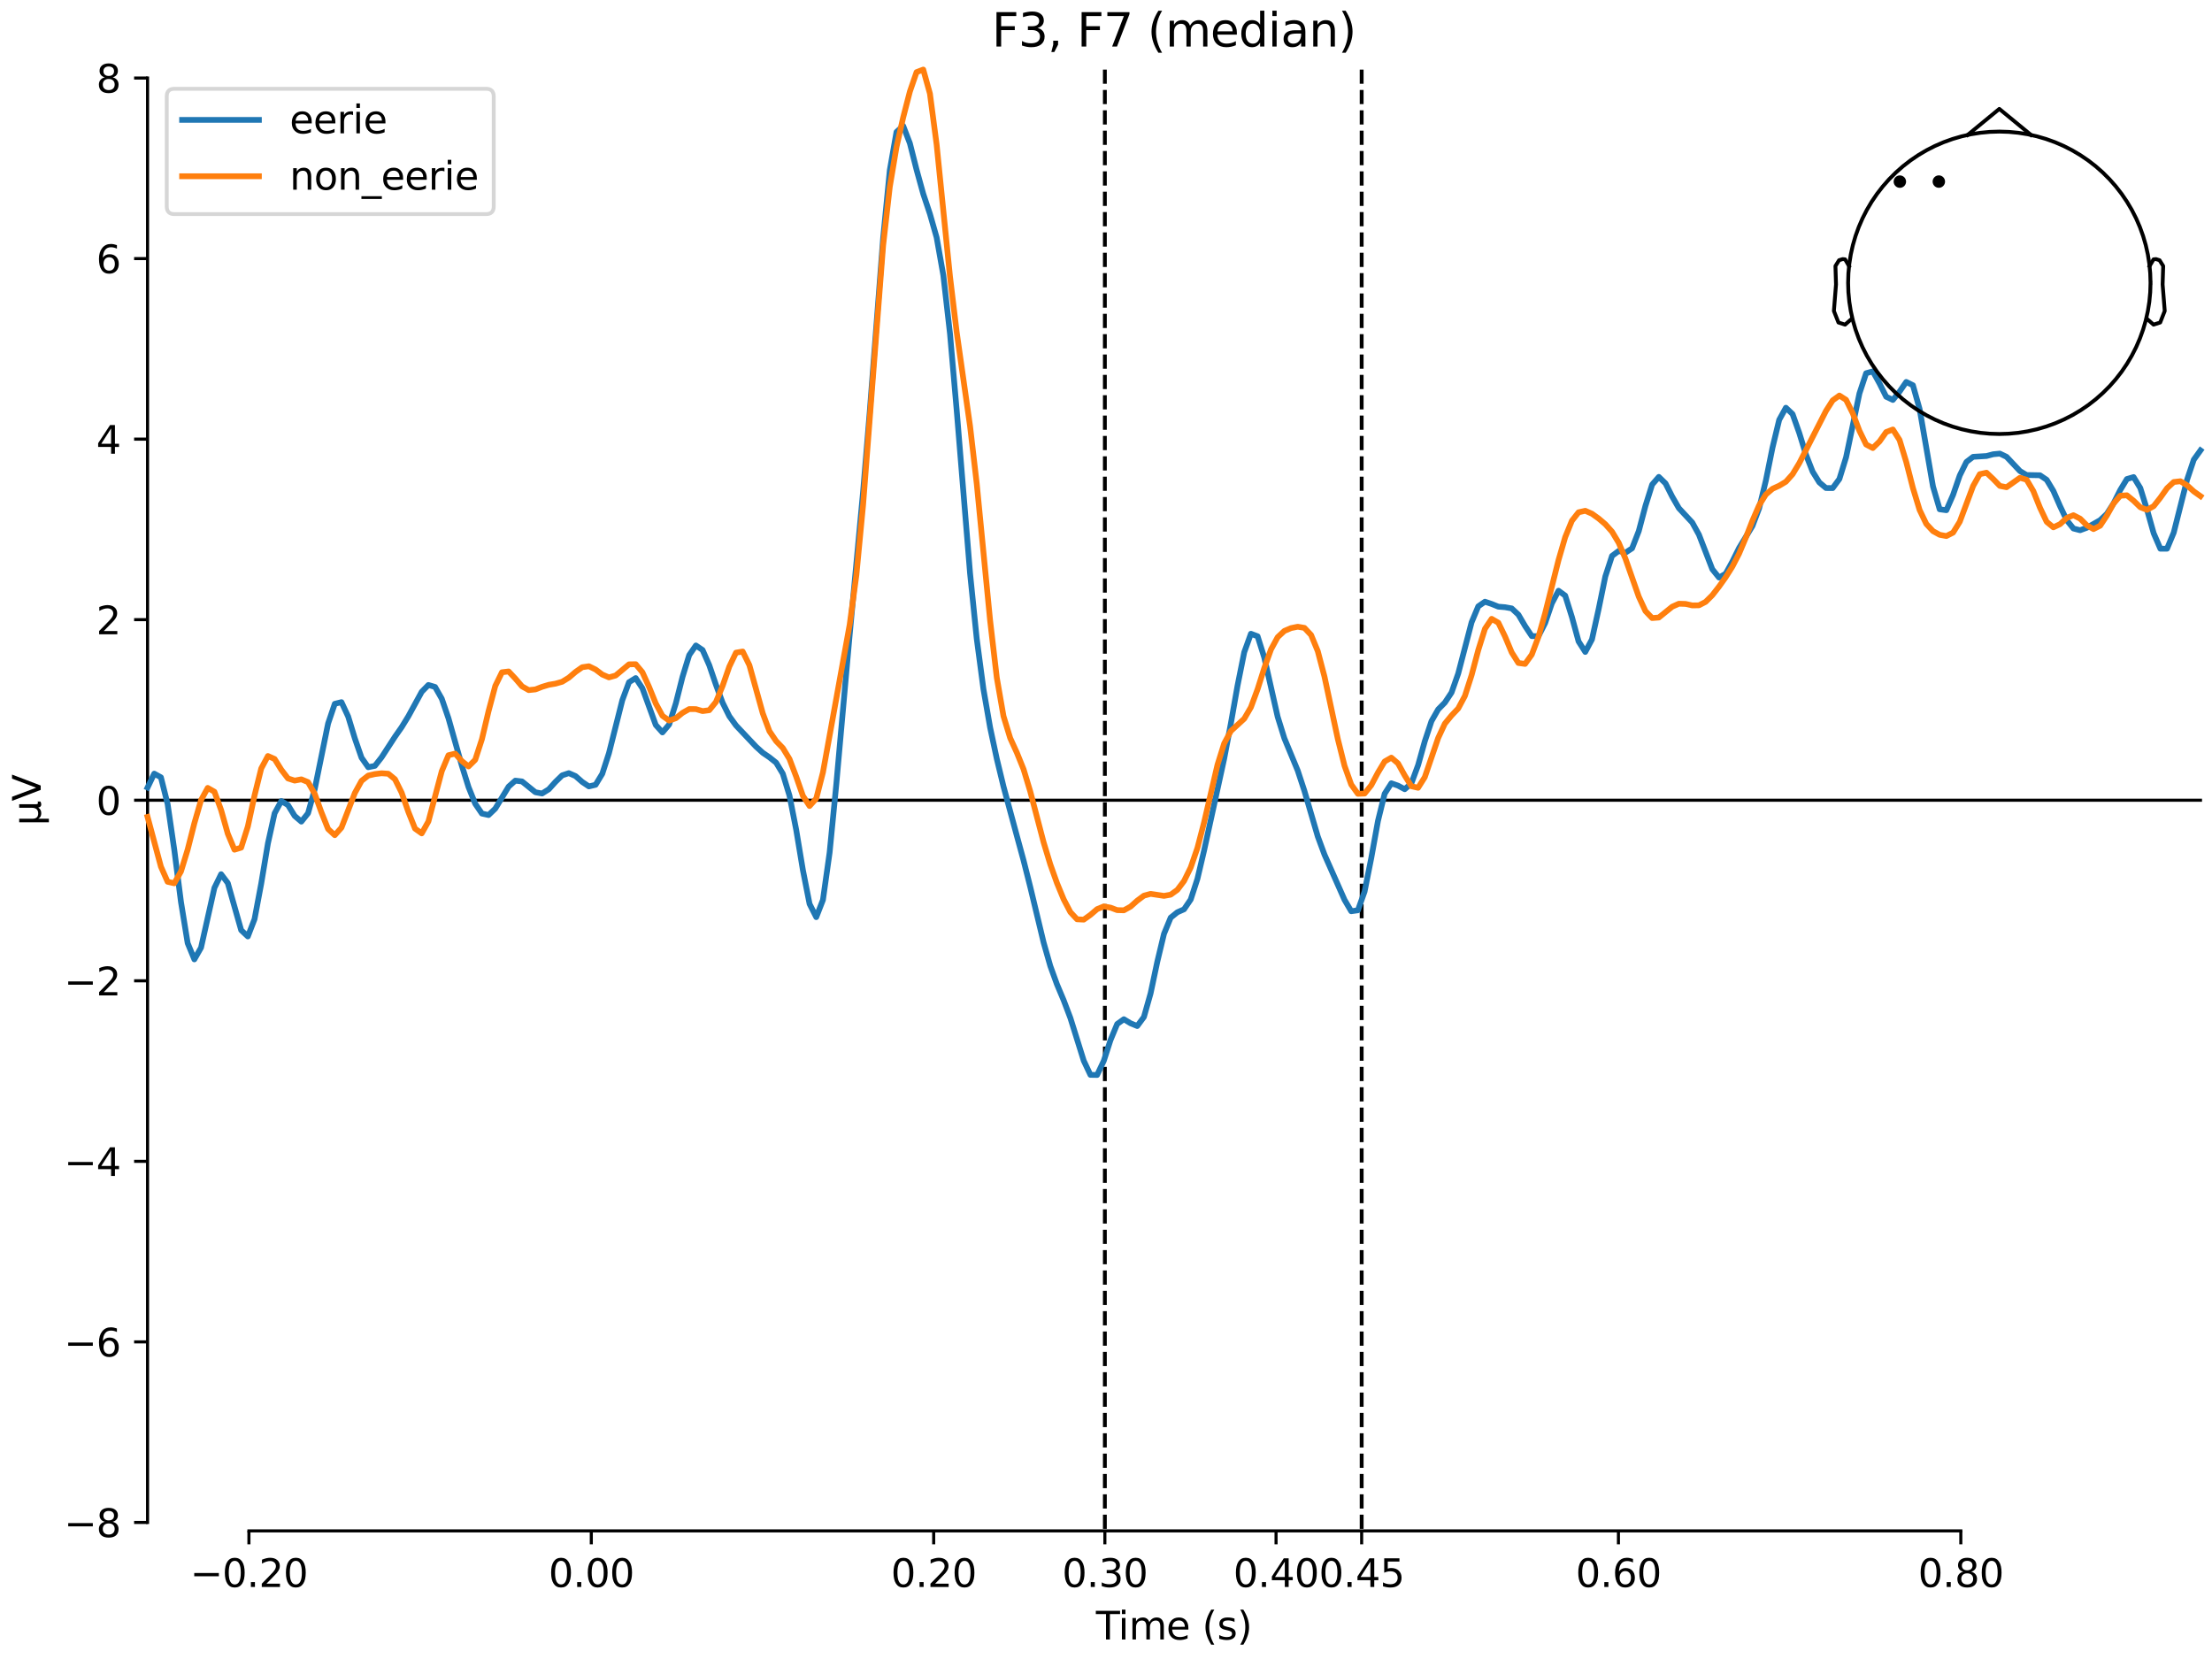 <?xml version="1.0" encoding="utf-8" standalone="no"?>
<!DOCTYPE svg PUBLIC "-//W3C//DTD SVG 1.1//EN"
  "http://www.w3.org/Graphics/SVG/1.1/DTD/svg11.dtd">
<svg xmlns:xlink="http://www.w3.org/1999/xlink" width="576pt" height="432pt" viewBox="0 0 576 432" xmlns="http://www.w3.org/2000/svg" version="1.1">
 <defs>
  <style type="text/css">*{stroke-linejoin: round; stroke-linecap: butt}</style>
 </defs>
 <g id="figure_1">
  <g id="patch_1">
   <path d="M 0 432 
L 576 432 
L 576 0 
L 0 0 
z
" style="fill: #ffffff"/>
  </g>
  <g id="axes_1">
   <g id="patch_2">
    <path d="M 38.421 398.644 
L 573 398.644 
L 573 18.118 
L 38.421 18.118 
L 38.421 398.644 
z
" style="fill: none; opacity: 0"/>
   </g>
   <g id="patch_3">
    <path d="M 38.421 396.447 
L 38.421 20.314 
" style="fill: none; stroke: #000000; stroke-width: 0.8; stroke-linejoin: miter; stroke-linecap: square"/>
   </g>
   <g id="LineCollection_1">
    <path d="M 287.705 18.118 
L 287.705 398.644 
" clip-path="url(#pfc484a3b69)" style="fill: none; stroke-dasharray: 3.7,1.6; stroke-dashoffset: 0; stroke: #000000"/>
    <path d="M 354.571 18.118 
L 354.571 398.644 
" clip-path="url(#pfc484a3b69)" style="fill: none; stroke-dasharray: 3.7,1.6; stroke-dashoffset: 0; stroke: #000000"/>
   </g>
   <g id="matplotlib.axis_1">
    <g id="xtick_1">
     <g id="line2d_1">
      <defs>
       <path id="m68bf24b0a6" d="M 0 0 
L 0 3.5 
" style="stroke: #000000; stroke-width: 0.8"/>
      </defs>
      <g>
       <use xlink:href="#m68bf24b0a6" x="64.819" y="398.644" style="stroke: #000000; stroke-width: 0.8"/>
      </g>
     </g>
     <g id="text_1">
      <!-- −0.20 -->
      <g transform="translate(49.496 413.242) scale(0.1 -0.1)">
       <defs>
        <path id="DejaVuSans-2212" d="M 678 2272 
L 4684 2272 
L 4684 1741 
L 678 1741 
L 678 2272 
z
" transform="scale(0.016)"/>
        <path id="DejaVuSans-30" d="M 2034 4250 
Q 1547 4250 1301 3770 
Q 1056 3291 1056 2328 
Q 1056 1369 1301 889 
Q 1547 409 2034 409 
Q 2525 409 2770 889 
Q 3016 1369 3016 2328 
Q 3016 3291 2770 3770 
Q 2525 4250 2034 4250 
z
M 2034 4750 
Q 2819 4750 3233 4129 
Q 3647 3509 3647 2328 
Q 3647 1150 3233 529 
Q 2819 -91 2034 -91 
Q 1250 -91 836 529 
Q 422 1150 422 2328 
Q 422 3509 836 4129 
Q 1250 4750 2034 4750 
z
" transform="scale(0.016)"/>
        <path id="DejaVuSans-2e" d="M 684 794 
L 1344 794 
L 1344 0 
L 684 0 
L 684 794 
z
" transform="scale(0.016)"/>
        <path id="DejaVuSans-32" d="M 1228 531 
L 3431 531 
L 3431 0 
L 469 0 
L 469 531 
Q 828 903 1448 1529 
Q 2069 2156 2228 2338 
Q 2531 2678 2651 2914 
Q 2772 3150 2772 3378 
Q 2772 3750 2511 3984 
Q 2250 4219 1831 4219 
Q 1534 4219 1204 4116 
Q 875 4013 500 3803 
L 500 4441 
Q 881 4594 1212 4672 
Q 1544 4750 1819 4750 
Q 2544 4750 2975 4387 
Q 3406 4025 3406 3419 
Q 3406 3131 3298 2873 
Q 3191 2616 2906 2266 
Q 2828 2175 2409 1742 
Q 1991 1309 1228 531 
z
" transform="scale(0.016)"/>
       </defs>
       <use xlink:href="#DejaVuSans-2212"/>
       <use xlink:href="#DejaVuSans-30" transform="translate(83.789 0)"/>
       <use xlink:href="#DejaVuSans-2e" transform="translate(147.412 0)"/>
       <use xlink:href="#DejaVuSans-32" transform="translate(179.199 0)"/>
       <use xlink:href="#DejaVuSans-30" transform="translate(242.822 0)"/>
      </g>
     </g>
    </g>
    <g id="xtick_2">
     <g id="line2d_2">
      <g>
       <use xlink:href="#m68bf24b0a6" x="153.973" y="398.644" style="stroke: #000000; stroke-width: 0.8"/>
      </g>
     </g>
     <g id="text_2">
      <!-- 0.00 -->
      <g transform="translate(142.84 413.242) scale(0.1 -0.1)">
       <use xlink:href="#DejaVuSans-30"/>
       <use xlink:href="#DejaVuSans-2e" transform="translate(63.623 0)"/>
       <use xlink:href="#DejaVuSans-30" transform="translate(95.41 0)"/>
       <use xlink:href="#DejaVuSans-30" transform="translate(159.033 0)"/>
      </g>
     </g>
    </g>
    <g id="xtick_3">
     <g id="line2d_3">
      <g>
       <use xlink:href="#m68bf24b0a6" x="243.128" y="398.644" style="stroke: #000000; stroke-width: 0.8"/>
      </g>
     </g>
     <g id="text_3">
      <!-- 0.20 -->
      <g transform="translate(231.995 413.242) scale(0.1 -0.1)">
       <use xlink:href="#DejaVuSans-30"/>
       <use xlink:href="#DejaVuSans-2e" transform="translate(63.623 0)"/>
       <use xlink:href="#DejaVuSans-32" transform="translate(95.41 0)"/>
       <use xlink:href="#DejaVuSans-30" transform="translate(159.033 0)"/>
      </g>
     </g>
    </g>
    <g id="xtick_4">
     <g id="line2d_4">
      <g>
       <use xlink:href="#m68bf24b0a6" x="287.705" y="398.644" style="stroke: #000000; stroke-width: 0.8"/>
      </g>
     </g>
     <g id="text_4">
      <!-- 0.30 -->
      <g transform="translate(276.572 413.242) scale(0.1 -0.1)">
       <defs>
        <path id="DejaVuSans-33" d="M 2597 2516 
Q 3050 2419 3304 2112 
Q 3559 1806 3559 1356 
Q 3559 666 3084 287 
Q 2609 -91 1734 -91 
Q 1441 -91 1130 -33 
Q 819 25 488 141 
L 488 750 
Q 750 597 1062 519 
Q 1375 441 1716 441 
Q 2309 441 2620 675 
Q 2931 909 2931 1356 
Q 2931 1769 2642 2001 
Q 2353 2234 1838 2234 
L 1294 2234 
L 1294 2753 
L 1863 2753 
Q 2328 2753 2575 2939 
Q 2822 3125 2822 3475 
Q 2822 3834 2567 4026 
Q 2313 4219 1838 4219 
Q 1578 4219 1281 4162 
Q 984 4106 628 3988 
L 628 4550 
Q 988 4650 1302 4700 
Q 1616 4750 1894 4750 
Q 2613 4750 3031 4423 
Q 3450 4097 3450 3541 
Q 3450 3153 3228 2886 
Q 3006 2619 2597 2516 
z
" transform="scale(0.016)"/>
       </defs>
       <use xlink:href="#DejaVuSans-30"/>
       <use xlink:href="#DejaVuSans-2e" transform="translate(63.623 0)"/>
       <use xlink:href="#DejaVuSans-33" transform="translate(95.41 0)"/>
       <use xlink:href="#DejaVuSans-30" transform="translate(159.033 0)"/>
      </g>
     </g>
    </g>
    <g id="xtick_5">
     <g id="line2d_5">
      <g>
       <use xlink:href="#m68bf24b0a6" x="332.282" y="398.644" style="stroke: #000000; stroke-width: 0.8"/>
      </g>
     </g>
     <g id="text_5">
      <!-- 0.40 -->
      <g transform="translate(321.15 413.242) scale(0.1 -0.1)">
       <defs>
        <path id="DejaVuSans-34" d="M 2419 4116 
L 825 1625 
L 2419 1625 
L 2419 4116 
z
M 2253 4666 
L 3047 4666 
L 3047 1625 
L 3713 1625 
L 3713 1100 
L 3047 1100 
L 3047 0 
L 2419 0 
L 2419 1100 
L 313 1100 
L 313 1709 
L 2253 4666 
z
" transform="scale(0.016)"/>
       </defs>
       <use xlink:href="#DejaVuSans-30"/>
       <use xlink:href="#DejaVuSans-2e" transform="translate(63.623 0)"/>
       <use xlink:href="#DejaVuSans-34" transform="translate(95.41 0)"/>
       <use xlink:href="#DejaVuSans-30" transform="translate(159.033 0)"/>
      </g>
     </g>
    </g>
    <g id="xtick_6">
     <g id="line2d_6">
      <g>
       <use xlink:href="#m68bf24b0a6" x="354.571" y="398.644" style="stroke: #000000; stroke-width: 0.8"/>
      </g>
     </g>
     <g id="text_6">
      <!-- 0.45 -->
      <g transform="translate(343.438 413.242) scale(0.1 -0.1)">
       <defs>
        <path id="DejaVuSans-35" d="M 691 4666 
L 3169 4666 
L 3169 4134 
L 1269 4134 
L 1269 2991 
Q 1406 3038 1543 3061 
Q 1681 3084 1819 3084 
Q 2600 3084 3056 2656 
Q 3513 2228 3513 1497 
Q 3513 744 3044 326 
Q 2575 -91 1722 -91 
Q 1428 -91 1123 -41 
Q 819 9 494 109 
L 494 744 
Q 775 591 1075 516 
Q 1375 441 1709 441 
Q 2250 441 2565 725 
Q 2881 1009 2881 1497 
Q 2881 1984 2565 2268 
Q 2250 2553 1709 2553 
Q 1456 2553 1204 2497 
Q 953 2441 691 2322 
L 691 4666 
z
" transform="scale(0.016)"/>
       </defs>
       <use xlink:href="#DejaVuSans-30"/>
       <use xlink:href="#DejaVuSans-2e" transform="translate(63.623 0)"/>
       <use xlink:href="#DejaVuSans-34" transform="translate(95.41 0)"/>
       <use xlink:href="#DejaVuSans-35" transform="translate(159.033 0)"/>
      </g>
     </g>
    </g>
    <g id="xtick_7">
     <g id="line2d_7">
      <g>
       <use xlink:href="#m68bf24b0a6" x="421.437" y="398.644" style="stroke: #000000; stroke-width: 0.8"/>
      </g>
     </g>
     <g id="text_7">
      <!-- 0.60 -->
      <g transform="translate(410.304 413.242) scale(0.1 -0.1)">
       <defs>
        <path id="DejaVuSans-36" d="M 2113 2584 
Q 1688 2584 1439 2293 
Q 1191 2003 1191 1497 
Q 1191 994 1439 701 
Q 1688 409 2113 409 
Q 2538 409 2786 701 
Q 3034 994 3034 1497 
Q 3034 2003 2786 2293 
Q 2538 2584 2113 2584 
z
M 3366 4563 
L 3366 3988 
Q 3128 4100 2886 4159 
Q 2644 4219 2406 4219 
Q 1781 4219 1451 3797 
Q 1122 3375 1075 2522 
Q 1259 2794 1537 2939 
Q 1816 3084 2150 3084 
Q 2853 3084 3261 2657 
Q 3669 2231 3669 1497 
Q 3669 778 3244 343 
Q 2819 -91 2113 -91 
Q 1303 -91 875 529 
Q 447 1150 447 2328 
Q 447 3434 972 4092 
Q 1497 4750 2381 4750 
Q 2619 4750 2861 4703 
Q 3103 4656 3366 4563 
z
" transform="scale(0.016)"/>
       </defs>
       <use xlink:href="#DejaVuSans-30"/>
       <use xlink:href="#DejaVuSans-2e" transform="translate(63.623 0)"/>
       <use xlink:href="#DejaVuSans-36" transform="translate(95.41 0)"/>
       <use xlink:href="#DejaVuSans-30" transform="translate(159.033 0)"/>
      </g>
     </g>
    </g>
    <g id="xtick_8">
     <g id="line2d_8">
      <g>
       <use xlink:href="#m68bf24b0a6" x="510.592" y="398.644" style="stroke: #000000; stroke-width: 0.8"/>
      </g>
     </g>
     <g id="text_8">
      <!-- 0.80 -->
      <g transform="translate(499.459 413.242) scale(0.1 -0.1)">
       <defs>
        <path id="DejaVuSans-38" d="M 2034 2216 
Q 1584 2216 1326 1975 
Q 1069 1734 1069 1313 
Q 1069 891 1326 650 
Q 1584 409 2034 409 
Q 2484 409 2743 651 
Q 3003 894 3003 1313 
Q 3003 1734 2745 1975 
Q 2488 2216 2034 2216 
z
M 1403 2484 
Q 997 2584 770 2862 
Q 544 3141 544 3541 
Q 544 4100 942 4425 
Q 1341 4750 2034 4750 
Q 2731 4750 3128 4425 
Q 3525 4100 3525 3541 
Q 3525 3141 3298 2862 
Q 3072 2584 2669 2484 
Q 3125 2378 3379 2068 
Q 3634 1759 3634 1313 
Q 3634 634 3220 271 
Q 2806 -91 2034 -91 
Q 1263 -91 848 271 
Q 434 634 434 1313 
Q 434 1759 690 2068 
Q 947 2378 1403 2484 
z
M 1172 3481 
Q 1172 3119 1398 2916 
Q 1625 2713 2034 2713 
Q 2441 2713 2670 2916 
Q 2900 3119 2900 3481 
Q 2900 3844 2670 4047 
Q 2441 4250 2034 4250 
Q 1625 4250 1398 4047 
Q 1172 3844 1172 3481 
z
" transform="scale(0.016)"/>
       </defs>
       <use xlink:href="#DejaVuSans-30"/>
       <use xlink:href="#DejaVuSans-2e" transform="translate(63.623 0)"/>
       <use xlink:href="#DejaVuSans-38" transform="translate(95.41 0)"/>
       <use xlink:href="#DejaVuSans-30" transform="translate(159.033 0)"/>
      </g>
     </g>
    </g>
    <g id="text_9">
     <!-- Time (s) -->
     <g transform="translate(285.381 426.92) scale(0.1 -0.1)">
      <defs>
       <path id="DejaVuSans-54" d="M -19 4666 
L 3928 4666 
L 3928 4134 
L 2272 4134 
L 2272 0 
L 1638 0 
L 1638 4134 
L -19 4134 
L -19 4666 
z
" transform="scale(0.016)"/>
       <path id="DejaVuSans-69" d="M 603 3500 
L 1178 3500 
L 1178 0 
L 603 0 
L 603 3500 
z
M 603 4863 
L 1178 4863 
L 1178 4134 
L 603 4134 
L 603 4863 
z
" transform="scale(0.016)"/>
       <path id="DejaVuSans-6d" d="M 3328 2828 
Q 3544 3216 3844 3400 
Q 4144 3584 4550 3584 
Q 5097 3584 5394 3201 
Q 5691 2819 5691 2113 
L 5691 0 
L 5113 0 
L 5113 2094 
Q 5113 2597 4934 2840 
Q 4756 3084 4391 3084 
Q 3944 3084 3684 2787 
Q 3425 2491 3425 1978 
L 3425 0 
L 2847 0 
L 2847 2094 
Q 2847 2600 2669 2842 
Q 2491 3084 2119 3084 
Q 1678 3084 1418 2786 
Q 1159 2488 1159 1978 
L 1159 0 
L 581 0 
L 581 3500 
L 1159 3500 
L 1159 2956 
Q 1356 3278 1631 3431 
Q 1906 3584 2284 3584 
Q 2666 3584 2933 3390 
Q 3200 3197 3328 2828 
z
" transform="scale(0.016)"/>
       <path id="DejaVuSans-65" d="M 3597 1894 
L 3597 1613 
L 953 1613 
Q 991 1019 1311 708 
Q 1631 397 2203 397 
Q 2534 397 2845 478 
Q 3156 559 3463 722 
L 3463 178 
Q 3153 47 2828 -22 
Q 2503 -91 2169 -91 
Q 1331 -91 842 396 
Q 353 884 353 1716 
Q 353 2575 817 3079 
Q 1281 3584 2069 3584 
Q 2775 3584 3186 3129 
Q 3597 2675 3597 1894 
z
M 3022 2063 
Q 3016 2534 2758 2815 
Q 2500 3097 2075 3097 
Q 1594 3097 1305 2825 
Q 1016 2553 972 2059 
L 3022 2063 
z
" transform="scale(0.016)"/>
       <path id="DejaVuSans-20" transform="scale(0.016)"/>
       <path id="DejaVuSans-28" d="M 1984 4856 
Q 1566 4138 1362 3434 
Q 1159 2731 1159 2009 
Q 1159 1288 1364 580 
Q 1569 -128 1984 -844 
L 1484 -844 
Q 1016 -109 783 600 
Q 550 1309 550 2009 
Q 550 2706 781 3412 
Q 1013 4119 1484 4856 
L 1984 4856 
z
" transform="scale(0.016)"/>
       <path id="DejaVuSans-73" d="M 2834 3397 
L 2834 2853 
Q 2591 2978 2328 3040 
Q 2066 3103 1784 3103 
Q 1356 3103 1142 2972 
Q 928 2841 928 2578 
Q 928 2378 1081 2264 
Q 1234 2150 1697 2047 
L 1894 2003 
Q 2506 1872 2764 1633 
Q 3022 1394 3022 966 
Q 3022 478 2636 193 
Q 2250 -91 1575 -91 
Q 1294 -91 989 -36 
Q 684 19 347 128 
L 347 722 
Q 666 556 975 473 
Q 1284 391 1588 391 
Q 1994 391 2212 530 
Q 2431 669 2431 922 
Q 2431 1156 2273 1281 
Q 2116 1406 1581 1522 
L 1381 1569 
Q 847 1681 609 1914 
Q 372 2147 372 2553 
Q 372 3047 722 3315 
Q 1072 3584 1716 3584 
Q 2034 3584 2315 3537 
Q 2597 3491 2834 3397 
z
" transform="scale(0.016)"/>
       <path id="DejaVuSans-29" d="M 513 4856 
L 1013 4856 
Q 1481 4119 1714 3412 
Q 1947 2706 1947 2009 
Q 1947 1309 1714 600 
Q 1481 -109 1013 -844 
L 513 -844 
Q 928 -128 1133 580 
Q 1338 1288 1338 2009 
Q 1338 2731 1133 3434 
Q 928 4138 513 4856 
z
" transform="scale(0.016)"/>
      </defs>
      <use xlink:href="#DejaVuSans-54"/>
      <use xlink:href="#DejaVuSans-69" transform="translate(57.959 0)"/>
      <use xlink:href="#DejaVuSans-6d" transform="translate(85.742 0)"/>
      <use xlink:href="#DejaVuSans-65" transform="translate(183.154 0)"/>
      <use xlink:href="#DejaVuSans-20" transform="translate(244.678 0)"/>
      <use xlink:href="#DejaVuSans-28" transform="translate(276.465 0)"/>
      <use xlink:href="#DejaVuSans-73" transform="translate(315.479 0)"/>
      <use xlink:href="#DejaVuSans-29" transform="translate(367.578 0)"/>
     </g>
    </g>
   </g>
   <g id="matplotlib.axis_2">
    <g id="ytick_1">
     <g id="line2d_9">
      <defs>
       <path id="m3f9ffbf04b" d="M 0 0 
L -3.5 0 
" style="stroke: #000000; stroke-width: 0.8"/>
      </defs>
      <g>
       <use xlink:href="#m3f9ffbf04b" x="38.421" y="396.447" style="stroke: #000000; stroke-width: 0.8"/>
      </g>
     </g>
     <g id="text_10">
      <!-- −8 -->
      <g transform="translate(16.678 400.247) scale(0.1 -0.1)">
       <use xlink:href="#DejaVuSans-2212"/>
       <use xlink:href="#DejaVuSans-38" transform="translate(83.789 0)"/>
      </g>
     </g>
    </g>
    <g id="ytick_2">
     <g id="line2d_10">
      <g>
       <use xlink:href="#m3f9ffbf04b" x="38.421" y="349.431" style="stroke: #000000; stroke-width: 0.8"/>
      </g>
     </g>
     <g id="text_11">
      <!-- −6 -->
      <g transform="translate(16.678 353.23) scale(0.1 -0.1)">
       <use xlink:href="#DejaVuSans-2212"/>
       <use xlink:href="#DejaVuSans-36" transform="translate(83.789 0)"/>
      </g>
     </g>
    </g>
    <g id="ytick_3">
     <g id="line2d_11">
      <g>
       <use xlink:href="#m3f9ffbf04b" x="38.421" y="302.414" style="stroke: #000000; stroke-width: 0.8"/>
      </g>
     </g>
     <g id="text_12">
      <!-- −4 -->
      <g transform="translate(16.678 306.213) scale(0.1 -0.1)">
       <use xlink:href="#DejaVuSans-2212"/>
       <use xlink:href="#DejaVuSans-34" transform="translate(83.789 0)"/>
      </g>
     </g>
    </g>
    <g id="ytick_4">
     <g id="line2d_12">
      <g>
       <use xlink:href="#m3f9ffbf04b" x="38.421" y="255.398" style="stroke: #000000; stroke-width: 0.8"/>
      </g>
     </g>
     <g id="text_13">
      <!-- −2 -->
      <g transform="translate(16.678 259.197) scale(0.1 -0.1)">
       <use xlink:href="#DejaVuSans-2212"/>
       <use xlink:href="#DejaVuSans-32" transform="translate(83.789 0)"/>
      </g>
     </g>
    </g>
    <g id="ytick_5">
     <g id="line2d_13">
      <g>
       <use xlink:href="#m3f9ffbf04b" x="38.421" y="208.381" style="stroke: #000000; stroke-width: 0.8"/>
      </g>
     </g>
     <g id="text_14">
      <!-- 0 -->
      <g transform="translate(25.058 212.18) scale(0.1 -0.1)">
       <use xlink:href="#DejaVuSans-30"/>
      </g>
     </g>
    </g>
    <g id="ytick_6">
     <g id="line2d_14">
      <g>
       <use xlink:href="#m3f9ffbf04b" x="38.421" y="161.364" style="stroke: #000000; stroke-width: 0.8"/>
      </g>
     </g>
     <g id="text_15">
      <!-- 2 -->
      <g transform="translate(25.058 165.164) scale(0.1 -0.1)">
       <use xlink:href="#DejaVuSans-32"/>
      </g>
     </g>
    </g>
    <g id="ytick_7">
     <g id="line2d_15">
      <g>
       <use xlink:href="#m3f9ffbf04b" x="38.421" y="114.348" style="stroke: #000000; stroke-width: 0.8"/>
      </g>
     </g>
     <g id="text_16">
      <!-- 4 -->
      <g transform="translate(25.058 118.147) scale(0.1 -0.1)">
       <use xlink:href="#DejaVuSans-34"/>
      </g>
     </g>
    </g>
    <g id="ytick_8">
     <g id="line2d_16">
      <g>
       <use xlink:href="#m3f9ffbf04b" x="38.421" y="67.331" style="stroke: #000000; stroke-width: 0.8"/>
      </g>
     </g>
     <g id="text_17">
      <!-- 6 -->
      <g transform="translate(25.058 71.13) scale(0.1 -0.1)">
       <use xlink:href="#DejaVuSans-36"/>
      </g>
     </g>
    </g>
    <g id="ytick_9">
     <g id="line2d_17">
      <g>
       <use xlink:href="#m3f9ffbf04b" x="38.421" y="20.314" style="stroke: #000000; stroke-width: 0.8"/>
      </g>
     </g>
     <g id="text_18">
      <!-- 8 -->
      <g transform="translate(25.058 24.114) scale(0.1 -0.1)">
       <use xlink:href="#DejaVuSans-38"/>
      </g>
     </g>
    </g>
    <g id="text_19">
     <!-- µV -->
     <g transform="translate(10.599 214.982) rotate(-90) scale(0.1 -0.1)">
      <defs>
       <path id="DejaVuSans-b5" d="M 544 -1331 
L 544 3500 
L 1119 3500 
L 1119 1325 
Q 1119 872 1334 640 
Q 1550 409 1972 409 
Q 2434 409 2667 671 
Q 2900 934 2900 1459 
L 2900 3500 
L 3475 3500 
L 3475 806 
Q 3475 619 3529 530 
Q 3584 441 3700 441 
Q 3728 441 3778 458 
Q 3828 475 3916 513 
L 3916 50 
Q 3788 -22 3673 -56 
Q 3559 -91 3450 -91 
Q 3234 -91 3106 31 
Q 2978 153 2931 403 
Q 2775 156 2548 32 
Q 2322 -91 2016 -91 
Q 1697 -91 1473 31 
Q 1250 153 1119 397 
L 1119 -1331 
L 544 -1331 
z
" transform="scale(0.016)"/>
       <path id="DejaVuSans-56" d="M 1831 0 
L 50 4666 
L 709 4666 
L 2188 738 
L 3669 4666 
L 4325 4666 
L 2547 0 
L 1831 0 
z
" transform="scale(0.016)"/>
      </defs>
      <use xlink:href="#DejaVuSans-b5"/>
      <use xlink:href="#DejaVuSans-56" transform="translate(63.623 0)"/>
     </g>
    </g>
   </g>
   <g id="patch_4">
    <path d="M 64.819 398.644 
L 510.592 398.644 
" style="fill: none; stroke: #000000; stroke-width: 0.8; stroke-linejoin: miter; stroke-linecap: square"/>
   </g>
   <g id="patch_5">
    <path d="M 38.421 208.381 
L 573 208.381 
" style="fill: none; stroke: #000000; stroke-width: 0.8; stroke-linejoin: miter; stroke-linecap: square"/>
   </g>
   <g id="text_20">
    <!-- F3, F7 (median) -->
    <g transform="translate(258.279 12.118) scale(0.12 -0.12)">
     <defs>
      <path id="DejaVuSans-46" d="M 628 4666 
L 3309 4666 
L 3309 4134 
L 1259 4134 
L 1259 2759 
L 3109 2759 
L 3109 2228 
L 1259 2228 
L 1259 0 
L 628 0 
L 628 4666 
z
" transform="scale(0.016)"/>
      <path id="DejaVuSans-2c" d="M 750 794 
L 1409 794 
L 1409 256 
L 897 -744 
L 494 -744 
L 750 256 
L 750 794 
z
" transform="scale(0.016)"/>
      <path id="DejaVuSans-37" d="M 525 4666 
L 3525 4666 
L 3525 4397 
L 1831 0 
L 1172 0 
L 2766 4134 
L 525 4134 
L 525 4666 
z
" transform="scale(0.016)"/>
      <path id="DejaVuSans-64" d="M 2906 2969 
L 2906 4863 
L 3481 4863 
L 3481 0 
L 2906 0 
L 2906 525 
Q 2725 213 2448 61 
Q 2172 -91 1784 -91 
Q 1150 -91 751 415 
Q 353 922 353 1747 
Q 353 2572 751 3078 
Q 1150 3584 1784 3584 
Q 2172 3584 2448 3432 
Q 2725 3281 2906 2969 
z
M 947 1747 
Q 947 1113 1208 752 
Q 1469 391 1925 391 
Q 2381 391 2643 752 
Q 2906 1113 2906 1747 
Q 2906 2381 2643 2742 
Q 2381 3103 1925 3103 
Q 1469 3103 1208 2742 
Q 947 2381 947 1747 
z
" transform="scale(0.016)"/>
      <path id="DejaVuSans-61" d="M 2194 1759 
Q 1497 1759 1228 1600 
Q 959 1441 959 1056 
Q 959 750 1161 570 
Q 1363 391 1709 391 
Q 2188 391 2477 730 
Q 2766 1069 2766 1631 
L 2766 1759 
L 2194 1759 
z
M 3341 1997 
L 3341 0 
L 2766 0 
L 2766 531 
Q 2569 213 2275 61 
Q 1981 -91 1556 -91 
Q 1019 -91 701 211 
Q 384 513 384 1019 
Q 384 1609 779 1909 
Q 1175 2209 1959 2209 
L 2766 2209 
L 2766 2266 
Q 2766 2663 2505 2880 
Q 2244 3097 1772 3097 
Q 1472 3097 1187 3025 
Q 903 2953 641 2809 
L 641 3341 
Q 956 3463 1253 3523 
Q 1550 3584 1831 3584 
Q 2591 3584 2966 3190 
Q 3341 2797 3341 1997 
z
" transform="scale(0.016)"/>
      <path id="DejaVuSans-6e" d="M 3513 2113 
L 3513 0 
L 2938 0 
L 2938 2094 
Q 2938 2591 2744 2837 
Q 2550 3084 2163 3084 
Q 1697 3084 1428 2787 
Q 1159 2491 1159 1978 
L 1159 0 
L 581 0 
L 581 3500 
L 1159 3500 
L 1159 2956 
Q 1366 3272 1645 3428 
Q 1925 3584 2291 3584 
Q 2894 3584 3203 3211 
Q 3513 2838 3513 2113 
z
" transform="scale(0.016)"/>
     </defs>
     <use xlink:href="#DejaVuSans-46"/>
     <use xlink:href="#DejaVuSans-33" transform="translate(57.52 0)"/>
     <use xlink:href="#DejaVuSans-2c" transform="translate(121.143 0)"/>
     <use xlink:href="#DejaVuSans-20" transform="translate(152.93 0)"/>
     <use xlink:href="#DejaVuSans-46" transform="translate(184.717 0)"/>
     <use xlink:href="#DejaVuSans-37" transform="translate(242.236 0)"/>
     <use xlink:href="#DejaVuSans-20" transform="translate(305.859 0)"/>
     <use xlink:href="#DejaVuSans-28" transform="translate(337.646 0)"/>
     <use xlink:href="#DejaVuSans-6d" transform="translate(376.66 0)"/>
     <use xlink:href="#DejaVuSans-65" transform="translate(474.072 0)"/>
     <use xlink:href="#DejaVuSans-64" transform="translate(535.596 0)"/>
     <use xlink:href="#DejaVuSans-69" transform="translate(599.072 0)"/>
     <use xlink:href="#DejaVuSans-61" transform="translate(626.855 0)"/>
     <use xlink:href="#DejaVuSans-6e" transform="translate(688.135 0)"/>
     <use xlink:href="#DejaVuSans-29" transform="translate(751.514 0)"/>
    </g>
   </g>
   <g id="legend_1">
    <g id="patch_6">
     <path d="M 45.421 55.753 
L 126.563 55.753 
Q 128.563 55.753 128.563 53.753 
L 128.563 25.118 
Q 128.563 23.118 126.563 23.118 
L 45.421 23.118 
Q 43.421 23.118 43.421 25.118 
L 43.421 53.753 
Q 43.421 55.753 45.421 55.753 
z
" style="fill: #ffffff; opacity: 0.8; stroke: #cccccc; stroke-linejoin: miter"/>
    </g>
    <g id="line2d_18">
     <path d="M 47.421 31.217 
L 57.421 31.217 
L 67.421 31.217 
" style="fill: none; stroke: #1f77b4; stroke-width: 1.5; stroke-linecap: square"/>
    </g>
    <g id="text_21">
     <!-- eerie -->
     <g transform="translate(75.421 34.717) scale(0.1 -0.1)">
      <defs>
       <path id="DejaVuSans-72" d="M 2631 2963 
Q 2534 3019 2420 3045 
Q 2306 3072 2169 3072 
Q 1681 3072 1420 2755 
Q 1159 2438 1159 1844 
L 1159 0 
L 581 0 
L 581 3500 
L 1159 3500 
L 1159 2956 
Q 1341 3275 1631 3429 
Q 1922 3584 2338 3584 
Q 2397 3584 2469 3576 
Q 2541 3569 2628 3553 
L 2631 2963 
z
" transform="scale(0.016)"/>
      </defs>
      <use xlink:href="#DejaVuSans-65"/>
      <use xlink:href="#DejaVuSans-65" transform="translate(61.523 0)"/>
      <use xlink:href="#DejaVuSans-72" transform="translate(123.047 0)"/>
      <use xlink:href="#DejaVuSans-69" transform="translate(164.16 0)"/>
      <use xlink:href="#DejaVuSans-65" transform="translate(191.943 0)"/>
     </g>
    </g>
    <g id="line2d_19">
     <path d="M 47.421 45.895 
L 57.421 45.895 
L 67.421 45.895 
" style="fill: none; stroke: #ff7f0e; stroke-width: 1.5; stroke-linecap: square"/>
    </g>
    <g id="text_22">
     <!-- non_eerie -->
     <g transform="translate(75.421 49.395) scale(0.1 -0.1)">
      <defs>
       <path id="DejaVuSans-6f" d="M 1959 3097 
Q 1497 3097 1228 2736 
Q 959 2375 959 1747 
Q 959 1119 1226 758 
Q 1494 397 1959 397 
Q 2419 397 2687 759 
Q 2956 1122 2956 1747 
Q 2956 2369 2687 2733 
Q 2419 3097 1959 3097 
z
M 1959 3584 
Q 2709 3584 3137 3096 
Q 3566 2609 3566 1747 
Q 3566 888 3137 398 
Q 2709 -91 1959 -91 
Q 1206 -91 779 398 
Q 353 888 353 1747 
Q 353 2609 779 3096 
Q 1206 3584 1959 3584 
z
" transform="scale(0.016)"/>
       <path id="DejaVuSans-5f" d="M 3263 -1063 
L 3263 -1509 
L -63 -1509 
L -63 -1063 
L 3263 -1063 
z
" transform="scale(0.016)"/>
      </defs>
      <use xlink:href="#DejaVuSans-6e"/>
      <use xlink:href="#DejaVuSans-6f" transform="translate(63.379 0)"/>
      <use xlink:href="#DejaVuSans-6e" transform="translate(124.561 0)"/>
      <use xlink:href="#DejaVuSans-5f" transform="translate(187.939 0)"/>
      <use xlink:href="#DejaVuSans-65" transform="translate(237.939 0)"/>
      <use xlink:href="#DejaVuSans-65" transform="translate(299.463 0)"/>
      <use xlink:href="#DejaVuSans-72" transform="translate(360.986 0)"/>
      <use xlink:href="#DejaVuSans-69" transform="translate(402.1 0)"/>
      <use xlink:href="#DejaVuSans-65" transform="translate(429.883 0)"/>
     </g>
    </g>
   </g>
   <g id="line2d_20">
    <path d="M 38.421 205.072 
L 40.162 201.457 
L 41.903 202.408 
L 43.644 209.347 
L 45.386 221.289 
L 47.127 234.879 
L 48.868 245.592 
L 50.61 249.818 
L 52.351 246.762 
L 55.834 231.191 
L 57.575 227.641 
L 59.316 229.938 
L 62.799 242.213 
L 64.54 243.85 
L 66.281 239.341 
L 68.023 230.076 
L 69.764 219.639 
L 71.505 211.785 
L 73.247 208.588 
L 74.988 209.629 
L 76.729 212.466 
L 78.47 213.948 
L 80.212 211.772 
L 81.953 205.506 
L 85.436 188.397 
L 87.177 183.269 
L 88.918 182.84 
L 90.66 186.574 
L 92.401 192.285 
L 94.142 197.3 
L 95.883 199.78 
L 97.625 199.424 
L 99.366 197.202 
L 102.849 191.836 
L 104.59 189.354 
L 106.331 186.518 
L 109.814 180.144 
L 111.555 178.365 
L 113.296 178.882 
L 115.038 181.95 
L 116.779 187.03 
L 120.262 199.37 
L 122.003 204.949 
L 123.744 209.29 
L 125.486 211.85 
L 127.227 212.233 
L 128.968 210.559 
L 132.451 204.821 
L 134.192 203.278 
L 135.933 203.484 
L 139.416 206.3 
L 141.157 206.624 
L 142.899 205.535 
L 144.64 203.602 
L 146.381 201.902 
L 148.122 201.325 
L 149.864 202.083 
L 151.605 203.61 
L 153.346 204.778 
L 155.088 204.359 
L 156.829 201.497 
L 158.57 196.119 
L 162.053 182.316 
L 163.794 177.642 
L 165.535 176.567 
L 167.277 179.213 
L 170.759 188.785 
L 172.501 190.722 
L 174.242 188.661 
L 175.983 183.147 
L 177.725 176.258 
L 179.466 170.589 
L 181.207 168.078 
L 182.948 169.255 
L 184.69 173.22 
L 186.431 178.315 
L 188.172 183.003 
L 189.914 186.501 
L 191.655 188.903 
L 196.879 194.44 
L 198.62 196.015 
L 200.361 197.205 
L 202.103 198.594 
L 203.844 201.474 
L 205.585 207.192 
L 207.327 216.064 
L 209.068 226.546 
L 210.809 235.385 
L 212.551 238.819 
L 214.292 234.345 
L 216.033 221.984 
L 217.774 204.206 
L 221.257 165.259 
L 224.74 128.11 
L 226.481 107.172 
L 229.964 62.017 
L 231.705 44.311 
L 233.446 34.364 
L 235.187 32.788 
L 236.929 37.31 
L 238.67 44.188 
L 240.411 50.489 
L 242.153 55.713 
L 243.894 61.817 
L 245.635 71.647 
L 247.377 86.879 
L 249.118 106.805 
L 252.6 149.277 
L 254.342 166.338 
L 256.083 179.429 
L 257.824 189.437 
L 259.566 197.607 
L 261.307 204.794 
L 264.79 217.661 
L 266.531 224.047 
L 268.272 230.939 
L 271.755 245.436 
L 273.496 251.542 
L 275.237 256.338 
L 276.979 260.477 
L 278.72 265.069 
L 282.203 276.21 
L 283.944 279.893 
L 285.685 279.922 
L 287.427 276.235 
L 289.168 270.848 
L 290.909 266.651 
L 292.65 265.405 
L 294.392 266.46 
L 296.133 267.175 
L 297.874 264.824 
L 299.616 258.657 
L 301.357 250.439 
L 303.098 243.179 
L 304.84 238.955 
L 306.581 237.553 
L 308.322 236.784 
L 310.063 234.222 
L 311.805 228.859 
L 313.546 221.458 
L 318.77 197.561 
L 320.511 188.415 
L 322.253 178.53 
L 323.994 169.851 
L 325.735 165.029 
L 327.476 165.687 
L 329.218 171.23 
L 332.7 186.65 
L 334.442 192.244 
L 337.924 200.657 
L 339.666 205.951 
L 343.148 217.823 
L 344.889 222.532 
L 350.113 234.316 
L 351.855 237.286 
L 353.596 237.037 
L 355.337 232.156 
L 357.079 223.414 
L 358.82 213.768 
L 360.561 206.687 
L 362.302 203.964 
L 364.044 204.575 
L 365.785 205.511 
L 367.526 203.963 
L 369.268 199.254 
L 371.009 193.046 
L 372.75 187.793 
L 374.492 184.73 
L 376.233 182.963 
L 377.974 180.339 
L 379.715 175.385 
L 383.198 162.05 
L 384.939 157.89 
L 386.681 156.685 
L 388.422 157.271 
L 390.163 157.975 
L 391.905 158.115 
L 393.646 158.429 
L 395.387 160.055 
L 397.128 163.015 
L 398.87 165.641 
L 400.611 165.66 
L 402.352 162.237 
L 404.094 157.125 
L 405.835 153.826 
L 407.576 155.094 
L 409.318 160.651 
L 411.059 167.025 
L 412.8 169.765 
L 414.541 166.505 
L 416.283 158.604 
L 418.024 150.104 
L 419.765 144.761 
L 421.507 143.464 
L 423.248 143.933 
L 424.989 142.781 
L 426.731 138.296 
L 428.472 131.725 
L 430.213 126.186 
L 431.954 124.183 
L 433.696 125.87 
L 435.437 129.313 
L 437.178 132.326 
L 440.661 136.065 
L 442.402 139.23 
L 445.885 148.233 
L 447.626 150.386 
L 449.367 149.394 
L 451.109 146.219 
L 452.85 142.696 
L 456.333 136.965 
L 458.074 132.368 
L 459.815 125.176 
L 461.557 116.552 
L 463.298 109.327 
L 465.039 106.171 
L 466.78 107.821 
L 468.522 112.737 
L 470.263 118.362 
L 472.004 122.811 
L 473.746 125.614 
L 475.487 127.08 
L 477.228 127.1 
L 478.97 124.727 
L 480.711 119.098 
L 484.193 102.456 
L 485.935 97.185 
L 487.676 96.702 
L 489.417 99.839 
L 491.159 103.312 
L 492.9 104.143 
L 494.641 101.973 
L 496.383 99.454 
L 498.124 100.316 
L 499.865 106.519 
L 503.348 126.687 
L 505.089 132.621 
L 506.83 132.856 
L 508.572 128.875 
L 510.313 123.82 
L 512.054 120.286 
L 513.796 118.955 
L 517.278 118.743 
L 519.019 118.286 
L 520.761 118.117 
L 522.502 118.955 
L 525.985 122.654 
L 527.726 123.693 
L 531.209 123.76 
L 532.95 124.937 
L 534.691 127.83 
L 536.432 131.8 
L 538.174 135.452 
L 539.915 137.622 
L 541.656 138.071 
L 543.398 137.428 
L 546.88 135.444 
L 548.622 133.799 
L 550.363 131.081 
L 552.104 127.607 
L 553.845 124.736 
L 555.587 124.231 
L 557.328 127.081 
L 559.069 132.679 
L 560.811 138.853 
L 562.552 142.882 
L 564.293 142.878 
L 566.035 138.697 
L 569.517 124.897 
L 571.258 119.699 
L 573 117.28 
L 573 117.28 
" style="fill: none; stroke: #1f77b4; stroke-width: 1.5; stroke-linecap: square"/>
   </g>
   <g id="line2d_21">
    <path d="M 38.421 212.72 
L 41.903 225.675 
L 43.644 229.61 
L 45.386 230.006 
L 47.127 226.916 
L 48.868 221.218 
L 50.61 214.38 
L 52.351 208.349 
L 54.092 205.173 
L 55.834 206.163 
L 57.575 210.928 
L 59.316 217.1 
L 61.057 221.256 
L 62.799 220.721 
L 64.54 215.214 
L 66.281 207.131 
L 68.023 200.114 
L 69.764 196.864 
L 71.505 197.634 
L 73.247 200.426 
L 74.988 202.704 
L 76.729 203.265 
L 78.47 202.938 
L 80.212 203.659 
L 81.953 206.715 
L 83.694 211.519 
L 85.436 215.873 
L 87.177 217.477 
L 88.918 215.518 
L 92.401 206.496 
L 94.142 203.334 
L 95.883 201.961 
L 97.625 201.565 
L 99.366 201.357 
L 101.107 201.478 
L 102.849 202.908 
L 104.59 206.413 
L 106.331 211.402 
L 108.073 215.77 
L 109.814 217.01 
L 111.555 213.905 
L 115.038 200.811 
L 116.779 196.663 
L 118.52 196.239 
L 120.262 198.18 
L 122.003 199.573 
L 123.744 197.861 
L 125.486 192.491 
L 127.227 185.153 
L 128.968 178.624 
L 130.709 175.061 
L 132.451 174.845 
L 134.192 176.691 
L 135.933 178.722 
L 137.675 179.702 
L 139.416 179.522 
L 141.157 178.847 
L 142.899 178.319 
L 144.64 178.024 
L 146.381 177.532 
L 148.122 176.459 
L 149.864 174.97 
L 151.605 173.747 
L 153.346 173.489 
L 155.088 174.335 
L 156.829 175.645 
L 158.57 176.39 
L 160.312 175.903 
L 163.794 172.993 
L 165.535 172.96 
L 167.277 175.043 
L 169.018 178.881 
L 170.759 183.174 
L 172.501 186.397 
L 174.242 187.633 
L 175.983 187.028 
L 177.725 185.624 
L 179.466 184.64 
L 181.207 184.649 
L 182.948 185.166 
L 184.69 184.933 
L 186.431 182.789 
L 188.172 178.584 
L 189.914 173.576 
L 191.655 169.951 
L 193.396 169.653 
L 195.138 173.211 
L 198.62 185.744 
L 200.361 190.406 
L 202.103 192.976 
L 203.844 194.78 
L 205.585 197.642 
L 207.327 202.237 
L 209.068 207.222 
L 210.809 209.884 
L 212.551 207.931 
L 214.292 201.132 
L 221.257 162.665 
L 222.998 149.753 
L 224.74 131.52 
L 229.964 63.915 
L 231.705 48.608 
L 233.446 38.276 
L 235.187 30.579 
L 236.929 23.847 
L 238.67 18.784 
L 240.411 18.118 
L 242.153 24.382 
L 243.894 37.604 
L 247.377 72.016 
L 249.118 86.475 
L 252.6 110.959 
L 254.342 125.947 
L 257.824 161.576 
L 259.566 176.482 
L 261.307 186.477 
L 263.048 192.187 
L 264.79 196.002 
L 266.531 200.305 
L 268.272 206.077 
L 271.755 219.353 
L 273.496 225.075 
L 275.237 229.961 
L 276.979 234.179 
L 278.72 237.508 
L 280.461 239.379 
L 282.203 239.471 
L 283.944 238.229 
L 285.685 236.738 
L 287.427 236.031 
L 289.168 236.343 
L 290.909 236.994 
L 292.65 237.043 
L 294.392 236.078 
L 296.133 234.525 
L 297.874 233.229 
L 299.616 232.757 
L 303.098 233.283 
L 304.84 232.973 
L 306.581 231.718 
L 308.322 229.413 
L 310.063 225.877 
L 311.805 220.808 
L 313.546 214.133 
L 317.029 199.168 
L 318.77 193.6 
L 320.511 190.357 
L 323.994 187.154 
L 325.735 184.168 
L 327.476 179.455 
L 329.218 173.953 
L 330.959 169.121 
L 332.7 165.919 
L 334.442 164.295 
L 336.183 163.554 
L 337.924 163.198 
L 339.666 163.497 
L 341.407 165.347 
L 343.148 169.565 
L 344.889 176.179 
L 348.372 192.462 
L 350.113 199.414 
L 351.855 204.29 
L 353.596 206.705 
L 355.337 206.636 
L 357.079 204.468 
L 358.82 201.18 
L 360.561 198.289 
L 362.302 197.291 
L 364.044 198.79 
L 365.785 201.936 
L 367.526 204.729 
L 369.268 205.136 
L 371.009 202.372 
L 374.492 192.191 
L 376.233 188.441 
L 377.974 186.315 
L 379.715 184.484 
L 381.457 181.218 
L 383.198 175.817 
L 384.939 169.278 
L 386.681 163.73 
L 388.422 161.146 
L 390.163 162.155 
L 391.905 165.744 
L 393.646 169.89 
L 395.387 172.638 
L 397.128 172.878 
L 398.87 170.459 
L 400.611 165.834 
L 402.352 159.685 
L 405.835 145.841 
L 407.576 139.871 
L 409.318 135.608 
L 411.059 133.4 
L 412.8 133.008 
L 414.541 133.771 
L 416.283 135.022 
L 418.024 136.5 
L 419.765 138.445 
L 421.507 141.338 
L 423.248 145.436 
L 426.731 155.359 
L 428.472 159.124 
L 430.213 160.94 
L 431.954 160.803 
L 435.437 157.988 
L 437.178 157.208 
L 438.92 157.262 
L 440.661 157.648 
L 442.402 157.624 
L 444.144 156.725 
L 445.885 154.986 
L 447.626 152.754 
L 449.367 150.298 
L 451.109 147.539 
L 452.85 144.168 
L 454.591 140.052 
L 456.333 135.578 
L 458.074 131.574 
L 459.815 128.772 
L 461.557 127.278 
L 463.298 126.483 
L 465.039 125.444 
L 466.78 123.497 
L 468.522 120.614 
L 475.487 106.994 
L 477.228 104.256 
L 478.97 103.001 
L 480.711 104.112 
L 482.452 107.604 
L 484.193 112.183 
L 485.935 115.749 
L 487.676 116.669 
L 489.417 114.966 
L 491.159 112.501 
L 492.9 111.841 
L 494.641 114.569 
L 496.383 120.301 
L 498.124 127.089 
L 499.865 132.803 
L 501.606 136.426 
L 503.348 138.3 
L 505.089 139.259 
L 506.83 139.585 
L 508.572 138.695 
L 510.313 135.87 
L 513.796 126.551 
L 515.537 123.47 
L 517.278 123.09 
L 519.019 124.731 
L 520.761 126.528 
L 522.502 126.873 
L 525.985 124.416 
L 527.726 124.913 
L 529.467 127.861 
L 531.209 132.207 
L 532.95 135.885 
L 534.691 137.313 
L 536.432 136.491 
L 538.174 134.871 
L 539.915 134.161 
L 541.656 135.055 
L 543.398 136.778 
L 545.139 137.771 
L 546.88 136.888 
L 548.622 134.245 
L 550.363 131.125 
L 552.104 129.092 
L 553.845 128.973 
L 555.587 130.389 
L 557.328 132.084 
L 559.069 132.76 
L 560.811 131.809 
L 562.552 129.596 
L 564.293 127.138 
L 566.035 125.516 
L 567.776 125.316 
L 569.517 126.379 
L 571.258 127.96 
L 573 129.197 
L 573 129.197 
" style="fill: none; stroke: #ff7f0e; stroke-width: 1.5; stroke-linecap: square"/>
   </g>
  </g>
  <g id="axes_2">
   <g id="PathCollection_1">
    <defs>
     <path id="C0_0_13dab849af" d="M 0 1.118 
C 0.297 1.118 0.581 1 0.791 0.791 
C 1 0.581 1.118 0.297 1.118 -0 
C 1.118 -0.297 1 -0.581 0.791 -0.791 
C 0.581 -1 0.297 -1.118 0 -1.118 
C -0.297 -1.118 -0.581 -1 -0.791 -0.791 
C -1 -0.581 -1.118 -0.297 -1.118 0 
C -1.118 0.297 -1 0.581 -0.791 0.791 
C -0.581 1 -0.297 1.118 0 1.118 
z
"/>
    </defs>
    <g clip-path="url(#p4de2abf8f6)">
     <use xlink:href="#C0_0_13dab849af" x="494.719" y="47.296" style="stroke: #000000"/>
    </g>
    <g clip-path="url(#p4de2abf8f6)">
     <use xlink:href="#C0_0_13dab849af" x="504.868" y="47.284" style="stroke: #000000"/>
    </g>
   </g>
   <g id="matplotlib.axis_3"/>
   <g id="matplotlib.axis_4"/>
   <g id="line2d_22">
    <path d="M 559.991 73.637 
L 559.913 71.165 
L 559.681 68.702 
L 559.294 66.259 
L 558.754 63.845 
L 558.064 61.47 
L 557.226 59.143 
L 556.244 56.873 
L 555.121 54.669 
L 553.862 52.54 
L 552.471 50.494 
L 550.955 48.539 
L 549.32 46.684 
L 547.571 44.935 
L 545.715 43.299 
L 543.761 41.783 
L 541.715 40.393 
L 539.586 39.134 
L 537.382 38.011 
L 535.112 37.028 
L 532.785 36.191 
L 530.409 35.5 
L 527.995 34.961 
L 525.552 34.574 
L 523.09 34.341 
L 520.618 34.263 
L 518.145 34.341 
L 515.683 34.574 
L 513.24 34.961 
L 510.826 35.5 
L 508.451 36.191 
L 506.123 37.028 
L 503.853 38.011 
L 501.649 39.134 
L 499.52 40.393 
L 497.474 41.783 
L 495.52 43.299 
L 493.665 44.935 
L 491.916 46.684 
L 490.28 48.539 
L 488.764 50.494 
L 487.373 52.54 
L 486.114 54.669 
L 484.991 56.873 
L 484.009 59.143 
L 483.171 61.47 
L 482.481 63.845 
L 481.941 66.259 
L 481.555 68.702 
L 481.322 71.165 
L 481.244 73.637 
L 481.322 76.109 
L 481.555 78.572 
L 481.941 81.015 
L 482.481 83.429 
L 483.171 85.804 
L 484.009 88.131 
L 484.991 90.401 
L 486.114 92.605 
L 487.373 94.734 
L 488.764 96.78 
L 490.28 98.735 
L 491.916 100.59 
L 493.665 102.339 
L 495.52 103.975 
L 497.474 105.491 
L 499.52 106.881 
L 501.649 108.14 
L 503.853 109.263 
L 506.123 110.246 
L 508.451 111.084 
L 510.826 111.774 
L 513.24 112.313 
L 515.683 112.7 
L 518.145 112.933 
L 520.618 113.011 
L 523.09 112.933 
L 525.552 112.7 
L 527.995 112.313 
L 530.409 111.774 
L 532.785 111.084 
L 535.112 110.246 
L 537.382 109.263 
L 539.586 108.14 
L 541.715 106.881 
L 543.761 105.491 
L 545.715 103.975 
L 547.571 102.339 
L 549.32 100.59 
L 550.955 98.735 
L 552.471 96.78 
L 553.862 94.734 
L 555.121 92.605 
L 556.244 90.401 
L 557.226 88.131 
L 558.064 85.804 
L 558.754 83.429 
L 559.294 81.015 
L 559.681 78.572 
L 559.913 76.109 
L 559.991 73.637 
" style="fill: none; stroke: #000000; stroke-linecap: square"/>
   </g>
   <g id="line2d_23">
    <path d="M 512.371 35.137 
L 520.618 28.357 
L 528.864 35.137 
" style="fill: none; stroke: #000000; stroke-linecap: square"/>
   </g>
   <g id="line2d_24">
    <path d="M 481.48 69.267 
L 480.457 67.534 
L 479.827 67.471 
L 478.89 67.762 
L 477.945 69.267 
L 478.094 74.07 
L 477.543 80.976 
L 478.724 83.977 
L 480.457 84.536 
L 482.11 83.079 
" style="fill: none; stroke: #000000; stroke-linecap: square"/>
   </g>
   <g id="line2d_25">
    <path d="M 559.755 69.267 
L 560.779 67.534 
L 561.409 67.471 
L 562.346 67.762 
L 563.291 69.267 
L 563.141 74.07 
L 563.692 80.976 
L 562.511 83.977 
L 560.779 84.536 
L 559.125 83.079 
" style="fill: none; stroke: #000000; stroke-linecap: square"/>
   </g>
  </g>
 </g>
 <defs>
  <clipPath id="pfc484a3b69">
   <rect x="38.421" y="18.118" width="534.579" height="380.525"/>
  </clipPath>
  <clipPath id="p4de2abf8f6">
   <rect x="473.235" y="24.125" width="94.764" height="93.118"/>
  </clipPath>
 </defs>
</svg>

